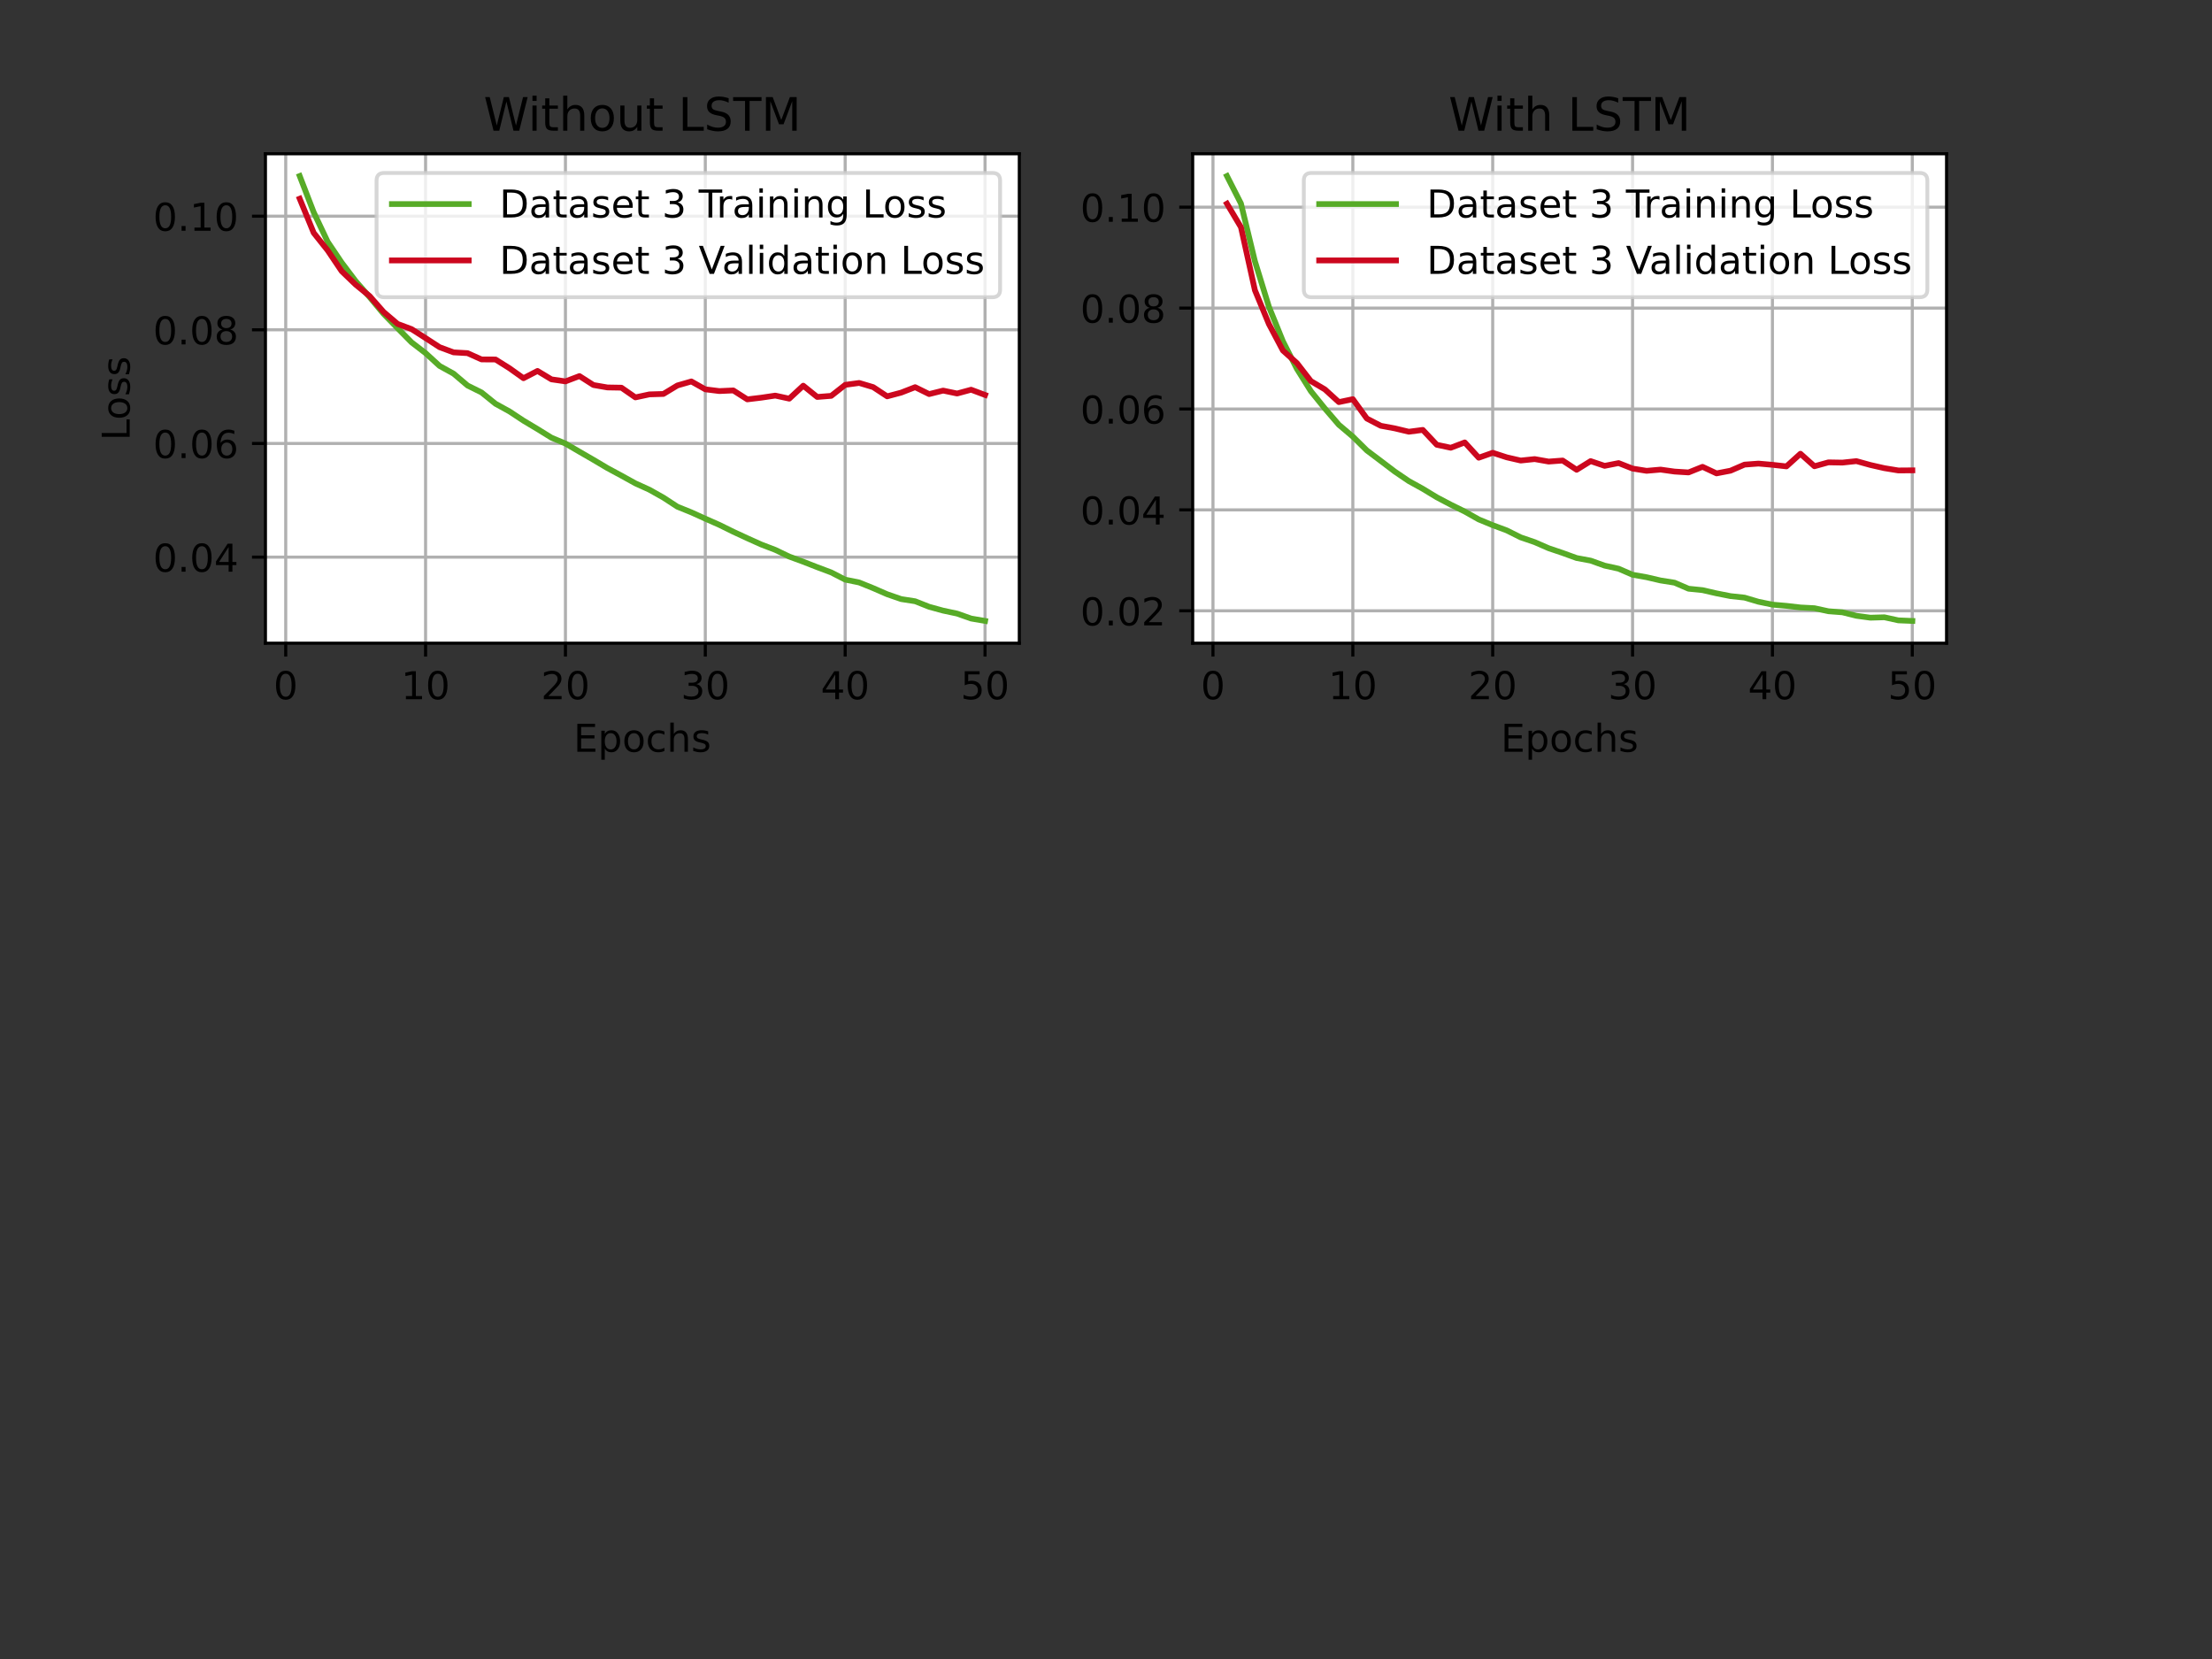 <?xml version="1.0" encoding="UTF-8" standalone="no"?>
<svg
   xmlns:dc="http://purl.org/dc/elements/1.1/"
   xmlns:cc="http://creativecommons.org/ns#"
   xmlns:rdf="http://www.w3.org/1999/02/22-rdf-syntax-ns#"
   xmlns:svg="http://www.w3.org/2000/svg"
   xmlns="http://www.w3.org/2000/svg"
   xmlns:xlink="http://www.w3.org/1999/xlink"
   xmlns:sodipodi="http://sodipodi.sourceforge.net/DTD/sodipodi-0.dtd"
   xmlns:inkscape="http://www.inkscape.org/namespaces/inkscape"
   inkscape:version="1.0 (1.0+r73+1)"
   sodipodi:docname="lstmvsnolstm1.svg"
   id="svg818"
   width="576pt"
   viewBox="0 0 576 432"
   version="1.1"
   height="432pt">
  <rect x="0" y="0" width="576" height="432" fill="#333333" stroke="none"/>
  <sodipodi:namedview
     inkscape:current-layer="svg818"
     inkscape:window-maximized="1"
     inkscape:window-y="0"
     inkscape:window-x="0"
     inkscape:cy="224.17763"
     inkscape:cx="266.28426"
     inkscape:zoom="0.72797625"
     showgrid="false"
     id="namedview820"
     inkscape:window-height="850"
     inkscape:window-width="1600"
     inkscape:pageshadow="2"
     inkscape:pageopacity="0"
     guidetolerance="10"
     gridtolerance="10"
     objecttolerance="10"
     borderopacity="1"
     bordercolor="#666666"
     pagecolor="#ffffff" />
  <defs
     id="defs4">
    <style
       id="style2"
       type="text/css">
*{stroke-linecap:butt;stroke-linejoin:round;}
  </style>
  </defs>
  <g
     transform="translate(0,-217.002)"
     id="axes_1">
    <g
       id="patch_2">
      <path
         d="M 69.12,384.48 H 265.425 V 257.04 H 69.12 Z"
         style="fill:#ffffff"
         id="path9" />
    </g>
    <g
       id="matplotlib.axis_1">
      <g
         id="xtick_1">
        <g
           id="line2d_1">
          <path
             clip-path="url(#p480b4133ce)"
             d="M 74.401,384.48 V 257.04"
             style="fill:none;stroke:#b0b0b0;stroke-width:0.8;stroke-linecap:square"
             id="path12" />
        </g>
        <g
           id="line2d_2">
          <defs
             id="defs16">
            <path
               d="M 0,0 V 3.5"
               id="mbb7ef48e59"
               style="stroke:#000000;stroke-width:0.8" />
          </defs>
          <g
             id="g20">
            <use
               style="stroke:#000000;stroke-width:0.8"
               x="74.401"
               xlink:href="#mbb7ef48e59"
               y="384.48"
               id="use18"
               width="100%"
               height="100%" />
          </g>
        </g>
        <g
           id="text_1">
          <!-- 0 -->
          <defs
             id="defs24">
            <path
               d="m 31.781,66.406 q -7.609,0 -11.453,-7.5 Q 16.5,51.422 16.5,36.375 q 0,-14.984 3.828,-22.484 3.844,-7.5 11.453,-7.5 7.672,0 11.5,7.5 3.844,7.5 3.844,22.484 0,15.047 -3.844,22.531 -3.828,7.5 -11.5,7.5 z m 0,7.812 q 12.266,0 18.734,-9.703 6.469,-9.688 6.469,-28.141 0,-18.406 -6.469,-28.109 -6.469,-9.688 -18.734,-9.688 -12.25,0 -18.719,9.688 Q 6.594,17.969 6.594,36.375 q 0,18.453 6.469,28.141 6.469,9.703 18.719,9.703 z"
               id="DejaVuSans-48" />
          </defs>
          <g
             transform="matrix(0.1,0,0,-0.1,71.22,399.078)"
             id="g28">
            <use
               xlink:href="#DejaVuSans-48"
               id="use26"
               x="0"
               y="0"
               width="100%"
               height="100%" />
          </g>
        </g>
      </g>
      <g
         id="xtick_2">
        <g
           id="line2d_3">
          <path
             clip-path="url(#p480b4133ce)"
             d="M 110.821,384.48 V 257.04"
             style="fill:none;stroke:#b0b0b0;stroke-width:0.8;stroke-linecap:square"
             id="path32" />
        </g>
        <g
           id="line2d_4">
          <g
             id="g37">
            <use
               style="stroke:#000000;stroke-width:0.8"
               x="110.821"
               xlink:href="#mbb7ef48e59"
               y="384.48"
               id="use35"
               width="100%"
               height="100%" />
          </g>
        </g>
        <g
           id="text_2">
          <!-- 10 -->
          <defs
             id="defs41">
            <path
               d="m 12.406,8.297 h 16.109 v 55.625 L 10.984,60.406 v 8.984 l 17.438,3.516 H 38.281 V 8.297 H 54.391 V 0 H 12.406 Z"
               id="DejaVuSans-49" />
          </defs>
          <g
             transform="matrix(0.1,0,0,-0.1,104.459,399.078)"
             id="g47">
            <use
               xlink:href="#DejaVuSans-49"
               id="use43"
               x="0"
               y="0"
               width="100%"
               height="100%" />
            <use
               x="63.623"
               xlink:href="#DejaVuSans-48"
               id="use45"
               y="0"
               width="100%"
               height="100%" />
          </g>
        </g>
      </g>
      <g
         id="xtick_3">
        <g
           id="line2d_5">
          <path
             clip-path="url(#p480b4133ce)"
             d="M 147.241,384.48 V 257.04"
             style="fill:none;stroke:#b0b0b0;stroke-width:0.8;stroke-linecap:square"
             id="path51" />
        </g>
        <g
           id="line2d_6">
          <g
             id="g56">
            <use
               style="stroke:#000000;stroke-width:0.8"
               x="147.241"
               xlink:href="#mbb7ef48e59"
               y="384.48"
               id="use54"
               width="100%"
               height="100%" />
          </g>
        </g>
        <g
           id="text_3">
          <!-- 20 -->
          <defs
             id="defs60">
            <path
               d="M 19.188,8.297 H 53.609 V 0 H 7.328 v 8.297 q 5.609,5.812 15.297,15.594 9.703,9.797 12.188,12.641 4.734,5.312 6.609,9 1.891,3.688 1.891,7.25 0,5.812 -4.078,9.469 -4.078,3.672 -10.625,3.672 -4.641,0 -9.797,-1.609 -5.141,-1.609 -11,-4.891 v 9.969 Q 13.766,71.781 18.938,73 q 5.188,1.219 9.484,1.219 11.328,0 18.062,-5.672 6.734,-5.656 6.734,-15.125 0,-4.5 -1.688,-8.531 Q 49.859,40.875 45.406,35.406 44.188,33.984 37.641,27.219 31.109,20.453 19.188,8.297 Z"
               id="DejaVuSans-50" />
          </defs>
          <g
             transform="matrix(0.1,0,0,-0.1,140.879,399.078)"
             id="g66">
            <use
               xlink:href="#DejaVuSans-50"
               id="use62"
               x="0"
               y="0"
               width="100%"
               height="100%" />
            <use
               x="63.623"
               xlink:href="#DejaVuSans-48"
               id="use64"
               y="0"
               width="100%"
               height="100%" />
          </g>
        </g>
      </g>
      <g
         id="xtick_4">
        <g
           id="line2d_7">
          <path
             clip-path="url(#p480b4133ce)"
             d="M 183.662,384.48 V 257.04"
             style="fill:none;stroke:#b0b0b0;stroke-width:0.8;stroke-linecap:square"
             id="path70" />
        </g>
        <g
           id="line2d_8">
          <g
             id="g75">
            <use
               style="stroke:#000000;stroke-width:0.8"
               x="183.662"
               xlink:href="#mbb7ef48e59"
               y="384.48"
               id="use73"
               width="100%"
               height="100%" />
          </g>
        </g>
        <g
           id="text_4">
          <!-- 30 -->
          <defs
             id="defs79">
            <path
               d="M 40.578,39.312 Q 47.656,37.797 51.625,33 q 3.984,-4.781 3.984,-11.812 0,-10.781 -7.422,-16.703 -7.422,-5.906 -21.094,-5.906 -4.578,0 -9.438,0.906 -4.859,0.906 -10.031,2.719 v 9.516 q 4.094,-2.391 8.969,-3.609 4.891,-1.219 10.219,-1.219 9.266,0 14.125,3.656 4.859,3.656 4.859,10.641 0,6.453 -4.516,10.078 -4.516,3.641 -12.562,3.641 h -8.5 v 8.109 h 8.891 q 7.266,0 11.125,2.906 3.859,2.906 3.859,8.375 0,5.609 -3.984,8.609 -3.969,3.016 -11.391,3.016 -4.062,0 -8.703,-0.891 Q 15.375,64.156 9.812,62.312 v 8.781 q 5.625,1.562 10.531,2.344 4.906,0.781 9.25,0.781 11.234,0 17.766,-5.109 6.547,-5.094 6.547,-13.781 0,-6.062 -3.469,-10.234 -3.469,-4.172 -9.859,-5.781 z"
               id="DejaVuSans-51" />
          </defs>
          <g
             transform="matrix(0.1,0,0,-0.1,177.299,399.078)"
             id="g85">
            <use
               xlink:href="#DejaVuSans-51"
               id="use81"
               x="0"
               y="0"
               width="100%"
               height="100%" />
            <use
               x="63.623"
               xlink:href="#DejaVuSans-48"
               id="use83"
               y="0"
               width="100%"
               height="100%" />
          </g>
        </g>
      </g>
      <g
         id="xtick_5">
        <g
           id="line2d_9">
          <path
             clip-path="url(#p480b4133ce)"
             d="M 220.082,384.48 V 257.04"
             style="fill:none;stroke:#b0b0b0;stroke-width:0.8;stroke-linecap:square"
             id="path89" />
        </g>
        <g
           id="line2d_10">
          <g
             id="g94">
            <use
               style="stroke:#000000;stroke-width:0.8"
               x="220.082"
               xlink:href="#mbb7ef48e59"
               y="384.48"
               id="use92"
               width="100%"
               height="100%" />
          </g>
        </g>
        <g
           id="text_5">
          <!-- 40 -->
          <defs
             id="defs98">
            <path
               d="M 37.797,64.312 12.891,25.391 h 24.906 z m -2.594,8.594 h 12.406 V 25.391 h 10.406 V 17.188 H 47.609 V 0 h -9.812 V 17.188 H 4.891 v 9.516 z"
               id="DejaVuSans-52" />
          </defs>
          <g
             transform="matrix(0.1,0,0,-0.1,213.719,399.078)"
             id="g104">
            <use
               xlink:href="#DejaVuSans-52"
               id="use100"
               x="0"
               y="0"
               width="100%"
               height="100%" />
            <use
               x="63.623"
               xlink:href="#DejaVuSans-48"
               id="use102"
               y="0"
               width="100%"
               height="100%" />
          </g>
        </g>
      </g>
      <g
         id="xtick_6">
        <g
           id="line2d_11">
          <path
             clip-path="url(#p480b4133ce)"
             d="M 256.502,384.48 V 257.04"
             style="fill:none;stroke:#b0b0b0;stroke-width:0.8;stroke-linecap:square"
             id="path108" />
        </g>
        <g
           id="line2d_12">
          <g
             id="g113">
            <use
               style="stroke:#000000;stroke-width:0.8"
               x="256.502"
               xlink:href="#mbb7ef48e59"
               y="384.48"
               id="use111"
               width="100%"
               height="100%" />
          </g>
        </g>
        <g
           id="text_6">
          <!-- 50 -->
          <defs
             id="defs117">
            <path
               d="m 10.797,72.906 h 38.719 v -8.312 h -29.688 V 46.734 q 2.141,0.734 4.281,1.094 2.156,0.359 4.312,0.359 Q 40.625,48.188 47.75,41.5 54.891,34.812 54.891,23.391 54.891,11.625 47.562,5.094 40.234,-1.422 26.906,-1.422 q -4.594,0 -9.359,0.781 -4.75,0.781 -9.828,2.344 V 11.625 q 4.391,-2.391 9.078,-3.562 4.688,-1.172 9.906,-1.172 8.453,0 13.375,4.438 4.938,4.438 4.938,12.062 0,7.609 -4.938,12.047 -4.922,4.453 -13.375,4.453 -3.953,0 -7.891,-0.875 -3.922,-0.875 -8.016,-2.734 z"
               id="DejaVuSans-53" />
          </defs>
          <g
             transform="matrix(0.1,0,0,-0.1,250.139,399.078)"
             id="g123">
            <use
               xlink:href="#DejaVuSans-53"
               id="use119"
               x="0"
               y="0"
               width="100%"
               height="100%" />
            <use
               x="63.623"
               xlink:href="#DejaVuSans-48"
               id="use121"
               y="0"
               width="100%"
               height="100%" />
          </g>
        </g>
      </g>
      <g
         id="text_7">
        <!-- Epochs -->
        <defs
           id="defs133">
          <path
             d="m 9.812,72.906 h 46.094 v -8.312 H 19.672 V 43.016 h 34.719 V 34.719 H 19.672 V 8.297 H 56.781 V 0 H 9.812 Z"
             id="DejaVuSans-69" />
          <path
             d="m 18.109,8.203 v -29 H 9.078 V 54.688 h 9.031 v -8.297 q 2.844,4.875 7.156,7.234 Q 29.594,56 35.594,56 q 9.969,0 16.188,-7.906 6.234,-7.906 6.234,-20.797 0,-12.891 -6.234,-20.812 -6.219,-7.906 -16.188,-7.906 -6,0 -10.328,2.375 -4.312,2.375 -7.156,7.25 z M 48.688,27.297 q 0,9.906 -4.078,15.547 -4.078,5.641 -11.203,5.641 -7.141,0 -11.219,-5.641 -4.078,-5.641 -4.078,-15.547 0,-9.906 4.078,-15.547 4.078,-5.641 11.219,-5.641 7.125,0 11.203,5.641 4.078,5.641 4.078,15.547 z"
             id="DejaVuSans-112" />
          <path
             d="m 30.609,48.391 q -7.219,0 -11.422,-5.641 -4.203,-5.641 -4.203,-15.453 0,-9.812 4.172,-15.453 4.188,-5.641 11.453,-5.641 7.188,0 11.375,5.656 4.203,5.672 4.203,15.438 0,9.719 -4.203,15.406 -4.188,5.688 -11.375,5.688 z m 0,7.609 q 11.719,0 18.406,-7.625 6.703,-7.609 6.703,-21.078 0,-13.422 -6.703,-21.078 -6.688,-7.641 -18.406,-7.641 -11.766,0 -18.438,7.641 -6.656,7.656 -6.656,21.078 0,13.469 6.656,21.078 Q 18.844,56 30.609,56 Z"
             id="DejaVuSans-111" />
          <path
             d="M 48.781,52.594 V 44.188 q -3.812,2.109 -7.641,3.156 -3.828,1.047 -7.734,1.047 -8.75,0 -13.594,-5.547 -4.828,-5.531 -4.828,-15.547 0,-10.016 4.828,-15.562 4.844,-5.531 13.594,-5.531 3.906,0 7.734,1.047 3.828,1.047 7.641,3.156 v -8.312 q -3.766,-1.75 -7.797,-2.625 -4.016,-0.891 -8.562,-0.891 -12.359,0 -19.641,7.766 -7.266,7.766 -7.266,20.953 0,13.375 7.344,21.031 Q 20.219,56 33.016,56 q 4.141,0 8.094,-0.859 3.953,-0.844 7.672,-2.547 z"
             id="DejaVuSans-99" />
          <path
             d="M 54.891,33.016 V 0 H 45.906 v 32.719 q 0,7.766 -3.031,11.609 -3.031,3.859 -9.078,3.859 -7.281,0 -11.484,-4.641 -4.203,-4.625 -4.203,-12.641 V 0 h -9.031 v 75.984 h 9.031 V 46.188 q 3.234,4.938 7.594,7.375 4.375,2.438 10.094,2.438 9.422,0 14.25,-5.828 4.844,-5.828 4.844,-17.156 z"
             id="DejaVuSans-104" />
          <path
             d="m 44.281,53.078 v -8.5 Q 40.484,46.531 36.375,47.5 q -4.094,0.984 -8.5,0.984 -6.688,0 -10.031,-2.047 Q 14.5,44.391 14.5,40.281 q 0,-3.125 2.391,-4.906 2.391,-1.781 9.625,-3.391 l 3.078,-0.688 Q 39.156,29.25 43.188,25.516 47.219,21.781 47.219,15.094 q 0,-7.625 -6.031,-12.078 -6.031,-4.438 -16.578,-4.438 -4.391,0 -9.156,0.859 Q 10.688,0.297 5.422,2 v 9.281 q 4.984,-2.594 9.812,-3.891 4.828,-1.281 9.578,-1.281 6.344,0 9.75,2.172 3.422,2.172 3.422,6.125 0,3.656 -2.469,5.609 -2.453,1.953 -10.812,3.766 l -3.125,0.734 q -8.344,1.75 -12.062,5.391 -3.703,3.641 -3.703,9.984 0,7.719 5.469,11.906 Q 16.75,56 26.812,56 q 4.969,0 9.359,-0.734 4.406,-0.719 8.109,-2.188 z"
             id="DejaVuSans-115" />
        </defs>
        <g
           transform="matrix(0.1,0,0,-0.1,149.357,412.757)"
           id="g147">
          <use
             xlink:href="#DejaVuSans-69"
             id="use135"
             x="0"
             y="0"
             width="100%"
             height="100%" />
          <use
             x="63.184"
             xlink:href="#DejaVuSans-112"
             id="use137"
             y="0"
             width="100%"
             height="100%" />
          <use
             x="126.66"
             xlink:href="#DejaVuSans-111"
             id="use139"
             y="0"
             width="100%"
             height="100%" />
          <use
             x="187.842"
             xlink:href="#DejaVuSans-99"
             id="use141"
             y="0"
             width="100%"
             height="100%" />
          <use
             x="242.822"
             xlink:href="#DejaVuSans-104"
             id="use143"
             y="0"
             width="100%"
             height="100%" />
          <use
             x="306.201"
             xlink:href="#DejaVuSans-115"
             id="use145"
             y="0"
             width="100%"
             height="100%" />
        </g>
      </g>
    </g>
    <g
       id="matplotlib.axis_2">
      <g
         id="ytick_1">
        <g
           id="line2d_13">
          <path
             clip-path="url(#p480b4133ce)"
             d="M 69.12,362.074 H 265.425"
             style="fill:none;stroke:#b0b0b0;stroke-width:0.8;stroke-linecap:square"
             id="path151" />
        </g>
        <g
           id="line2d_14">
          <defs
             id="defs155">
            <path
               d="M 0,0 H -3.5"
               id="mf1ba98cb30"
               style="stroke:#000000;stroke-width:0.8" />
          </defs>
          <g
             id="g159">
            <use
               style="stroke:#000000;stroke-width:0.8"
               x="69.12"
               xlink:href="#mf1ba98cb30"
               y="362.074"
               id="use157"
               width="100%"
               height="100%" />
          </g>
        </g>
        <g
           id="text_8">
          <!-- 0.04 -->
          <defs
             id="defs163">
            <path
               d="M 10.688,12.406 H 21 V 0 H 10.688 Z"
               id="DejaVuSans-46" />
          </defs>
          <g
             transform="matrix(0.1,0,0,-0.1,39.854,365.873)"
             id="g173">
            <use
               xlink:href="#DejaVuSans-48"
               id="use165"
               x="0"
               y="0"
               width="100%"
               height="100%" />
            <use
               x="63.623"
               xlink:href="#DejaVuSans-46"
               id="use167"
               y="0"
               width="100%"
               height="100%" />
            <use
               x="95.41"
               xlink:href="#DejaVuSans-48"
               id="use169"
               y="0"
               width="100%"
               height="100%" />
            <use
               x="159.033"
               xlink:href="#DejaVuSans-52"
               id="use171"
               y="0"
               width="100%"
               height="100%" />
          </g>
        </g>
      </g>
      <g
         id="ytick_2">
        <g
           id="line2d_15">
          <path
             clip-path="url(#p480b4133ce)"
             d="M 69.12,332.48 H 265.425"
             style="fill:none;stroke:#b0b0b0;stroke-width:0.8;stroke-linecap:square"
             id="path177" />
        </g>
        <g
           id="line2d_16">
          <g
             id="g182">
            <use
               style="stroke:#000000;stroke-width:0.8"
               x="69.12"
               xlink:href="#mf1ba98cb30"
               y="332.48"
               id="use180"
               width="100%"
               height="100%" />
          </g>
        </g>
        <g
           id="text_9">
          <!-- 0.06 -->
          <defs
             id="defs186">
            <path
               d="m 33.016,40.375 q -6.641,0 -10.531,-4.547 -3.875,-4.531 -3.875,-12.438 0,-7.859 3.875,-12.438 3.891,-4.562 10.531,-4.562 6.641,0 10.516,4.562 3.875,4.578 3.875,12.438 0,7.906 -3.875,12.438 Q 39.656,40.375 33.016,40.375 Z M 52.594,71.297 V 62.312 q -3.719,1.75 -7.5,2.672 -3.781,0.938 -7.5,0.938 -9.766,0 -14.922,-6.594 -5.141,-6.594 -5.875,-19.922 2.875,4.25 7.219,6.516 4.359,2.266 9.578,2.266 10.984,0 17.359,-6.672 6.375,-6.656 6.375,-18.125 0,-11.234 -6.641,-18.031 -6.641,-6.781 -17.672,-6.781 -12.656,0 -19.344,9.688 -6.688,9.703 -6.688,28.109 0,17.281 8.203,27.562 8.203,10.281 22.016,10.281 3.719,0 7.5,-0.734 3.781,-0.734 7.891,-2.188 z"
               id="DejaVuSans-54" />
          </defs>
          <g
             transform="matrix(0.1,0,0,-0.1,39.854,336.279)"
             id="g196">
            <use
               xlink:href="#DejaVuSans-48"
               id="use188"
               x="0"
               y="0"
               width="100%"
               height="100%" />
            <use
               x="63.623"
               xlink:href="#DejaVuSans-46"
               id="use190"
               y="0"
               width="100%"
               height="100%" />
            <use
               x="95.41"
               xlink:href="#DejaVuSans-48"
               id="use192"
               y="0"
               width="100%"
               height="100%" />
            <use
               x="159.033"
               xlink:href="#DejaVuSans-54"
               id="use194"
               y="0"
               width="100%"
               height="100%" />
          </g>
        </g>
      </g>
      <g
         id="ytick_3">
        <g
           id="line2d_17">
          <path
             clip-path="url(#p480b4133ce)"
             d="M 69.12,302.886 H 265.425"
             style="fill:none;stroke:#b0b0b0;stroke-width:0.8;stroke-linecap:square"
             id="path200" />
        </g>
        <g
           id="line2d_18">
          <g
             id="g205">
            <use
               style="stroke:#000000;stroke-width:0.8"
               x="69.12"
               xlink:href="#mf1ba98cb30"
               y="302.886"
               id="use203"
               width="100%"
               height="100%" />
          </g>
        </g>
        <g
           id="text_10">
          <!-- 0.08 -->
          <defs
             id="defs209">
            <path
               d="m 31.781,34.625 q -7.031,0 -11.062,-3.766 -4.016,-3.766 -4.016,-10.344 0,-6.594 4.016,-10.359 4.031,-3.766 11.062,-3.766 7.031,0 11.078,3.781 4.062,3.797 4.062,10.344 0,6.578 -4.031,10.344 Q 38.875,34.625 31.781,34.625 Z m -9.859,4.188 Q 15.578,40.375 12.031,44.719 8.5,49.078 8.5,55.328 q 0,8.734 6.219,13.812 6.234,5.078 17.062,5.078 10.891,0 17.094,-5.078 6.203,-5.078 6.203,-13.812 0,-6.25 -3.547,-10.609 Q 48,40.375 41.703,38.812 q 7.125,-1.656 11.094,-6.5 3.984,-4.828 3.984,-11.797 0,-10.609 -6.469,-16.281 -6.469,-5.656 -18.531,-5.656 -12.047,0 -18.531,5.656 -6.469,5.672 -6.469,16.281 0,6.969 4,11.797 4.016,4.844 11.141,6.5 z M 18.312,54.391 q 0,-5.656 3.531,-8.828 3.547,-3.172 9.938,-3.172 6.359,0 9.938,3.172 3.594,3.172 3.594,8.828 0,5.672 -3.594,8.844 -3.578,3.172 -9.938,3.172 -6.391,0 -9.938,-3.172 Q 18.312,60.062 18.312,54.391 Z"
               id="DejaVuSans-56" />
          </defs>
          <g
             transform="matrix(0.1,0,0,-0.1,39.854,306.685)"
             id="g219">
            <use
               xlink:href="#DejaVuSans-48"
               id="use211"
               x="0"
               y="0"
               width="100%"
               height="100%" />
            <use
               x="63.623"
               xlink:href="#DejaVuSans-46"
               id="use213"
               y="0"
               width="100%"
               height="100%" />
            <use
               x="95.41"
               xlink:href="#DejaVuSans-48"
               id="use215"
               y="0"
               width="100%"
               height="100%" />
            <use
               x="159.033"
               xlink:href="#DejaVuSans-56"
               id="use217"
               y="0"
               width="100%"
               height="100%" />
          </g>
        </g>
      </g>
      <g
         id="ytick_4">
        <g
           id="line2d_19">
          <path
             clip-path="url(#p480b4133ce)"
             d="M 69.12,273.292 H 265.425"
             style="fill:none;stroke:#b0b0b0;stroke-width:0.8;stroke-linecap:square"
             id="path223" />
        </g>
        <g
           id="line2d_20">
          <g
             id="g228">
            <use
               style="stroke:#000000;stroke-width:0.8"
               x="69.12"
               xlink:href="#mf1ba98cb30"
               y="273.292"
               id="use226"
               width="100%"
               height="100%" />
          </g>
        </g>
        <g
           id="text_11">
          <!-- 0.10 -->
          <g
             transform="matrix(0.1,0,0,-0.1,39.854,277.091)"
             id="g239">
            <use
               xlink:href="#DejaVuSans-48"
               id="use231"
               x="0"
               y="0"
               width="100%"
               height="100%" />
            <use
               x="63.623"
               xlink:href="#DejaVuSans-46"
               id="use233"
               y="0"
               width="100%"
               height="100%" />
            <use
               x="95.41"
               xlink:href="#DejaVuSans-49"
               id="use235"
               y="0"
               width="100%"
               height="100%" />
            <use
               x="159.033"
               xlink:href="#DejaVuSans-48"
               id="use237"
               y="0"
               width="100%"
               height="100%" />
          </g>
        </g>
      </g>
      <g
         id="text_12">
        <!-- Loss -->
        <defs
           id="defs244">
          <path
             d="m 9.812,72.906 h 9.859 V 8.297 h 35.5 V 0 H 9.812 Z"
             id="DejaVuSans-76" />
        </defs>
        <g
           transform="matrix(0,-0.1,-0.1,0,33.775,331.727)"
           id="g254">
          <use
             xlink:href="#DejaVuSans-76"
             id="use246"
             x="0"
             y="0"
             width="100%"
             height="100%" />
          <use
             x="53.963"
             xlink:href="#DejaVuSans-111"
             id="use248"
             y="0"
             width="100%"
             height="100%" />
          <use
             x="115.145"
             xlink:href="#DejaVuSans-115"
             id="use250"
             y="0"
             width="100%"
             height="100%" />
          <use
             x="167.244"
             xlink:href="#DejaVuSans-115"
             id="use252"
             y="0"
             width="100%"
             height="100%" />
        </g>
      </g>
    </g>
    <g
       id="line2d_21">
      <path
         clip-path="url(#p480b4133ce)"
         d="m 78.043,262.833 3.642,9.441 3.642,7.696 3.642,5.412 3.642,4.821 3.642,4.17 3.642,4.363 3.642,3.731 3.642,3.69 3.642,2.799 3.642,3.334 3.642,2.008 3.642,3.093 3.642,1.806 3.642,2.94 3.642,2.004 3.642,2.406 3.642,2.174 3.642,2.256 3.642,1.524 3.642,2.126 3.642,2.104 3.642,2.159 3.642,1.963 3.642,2.012 3.642,1.657 3.642,2.046 3.642,2.375 3.642,1.472 3.642,1.649 3.642,1.609 3.642,1.794 3.642,1.686 3.642,1.638 3.642,1.394 3.642,1.748 3.642,1.341 3.642,1.423 3.642,1.366 3.642,1.872 3.642,0.744 3.642,1.473 3.642,1.587 3.642,1.26 3.642,0.566 3.642,1.443 3.642,0.997 3.642,0.773 3.642,1.286 3.642,0.628"
         style="fill:none;stroke:#57ab27;stroke-width:1.5;stroke-linecap:square"
         id="path258" />
    </g>
    <g
       id="line2d_22">
      <path
         clip-path="url(#p480b4133ce)"
         d="m 78.043,268.749 3.642,8.882 3.642,4.574 3.642,5.41 3.642,3.503 3.642,2.977 3.642,4.149 3.642,3.109 3.642,1.355 3.642,2.332 3.642,2.366 3.642,1.352 3.642,0.203 3.642,1.635 3.642,0.016 3.642,2.282 3.642,2.592 3.642,-1.894 3.642,2.193 3.642,0.523 3.642,-1.379 3.642,2.328 3.642,0.634 3.642,0.063 3.642,2.525 3.642,-0.784 3.642,-0.111 3.642,-2.207 3.642,-1.05 3.642,2.053 3.642,0.452 3.642,-0.162 3.642,2.323 3.642,-0.438 3.642,-0.541 3.642,0.795 3.642,-3.376 3.642,2.936 3.642,-0.289 3.642,-2.865 3.642,-0.494 3.642,1.085 3.642,2.4 3.642,-0.97 3.642,-1.417 3.642,1.799 3.642,-0.908 3.642,0.758 3.642,-0.988 3.642,1.364"
         style="fill:none;stroke:#cc071e;stroke-width:1.5;stroke-linecap:square"
         id="path261" />
    </g>
    <g
       id="patch_3">
      <path
         d="M 69.12,384.48 V 257.04"
         style="fill:none;stroke:#000000;stroke-width:0.8;stroke-linecap:square;stroke-linejoin:miter"
         id="path264" />
    </g>
    <g
       id="patch_4">
      <path
         d="M 265.425,384.48 V 257.04"
         style="fill:none;stroke:#000000;stroke-width:0.8;stroke-linecap:square;stroke-linejoin:miter"
         id="path267" />
    </g>
    <g
       id="patch_5">
      <path
         d="M 69.12,384.48 H 265.425"
         style="fill:none;stroke:#000000;stroke-width:0.8;stroke-linecap:square;stroke-linejoin:miter"
         id="path270" />
    </g>
    <g
       id="patch_6">
      <path
         d="M 69.12,257.04 H 265.425"
         style="fill:none;stroke:#000000;stroke-width:0.8;stroke-linecap:square;stroke-linejoin:miter"
         id="path273" />
    </g>
    <g
       id="text_13">
      <!-- Without LSTM -->
      <defs
         id="defs284">
        <path
           d="m 3.328,72.906 h 9.953 l 15.328,-61.625 15.281,61.625 h 11.094 l 15.328,-61.625 15.281,61.625 H 95.609 L 77.297,0 H 64.891 L 49.516,63.281 33.984,0 h -12.406 z"
           id="DejaVuSans-87" />
        <path
           d="M 9.422,54.688 H 18.406 V 0 H 9.422 Z m 0,21.297 H 18.406 V 64.594 H 9.422 Z"
           id="DejaVuSans-105" />
        <path
           d="M 18.312,70.219 V 54.688 h 18.5 v -6.984 h -18.5 v -29.688 q 0,-6.688 1.828,-8.594 1.828,-1.906 7.453,-1.906 H 36.812 V 0 H 27.594 Q 17.188,0 13.234,3.875 9.281,7.766 9.281,18.016 v 29.688 H 2.688 V 54.688 h 6.594 v 15.531 z"
           id="DejaVuSans-116" />
        <path
           d="M 8.5,21.578 V 54.688 h 8.984 V 21.922 q 0,-7.766 3.016,-11.656 3.031,-3.875 9.094,-3.875 7.266,0 11.484,4.641 4.234,4.641 4.234,12.656 v 31 h 8.984 V 0 H 45.312 V 8.406 Q 42.047,3.422 37.719,1 33.406,-1.422 27.688,-1.422 18.266,-1.422 13.375,4.438 8.5,10.297 8.5,21.578 Z M 31.109,56 Z"
           id="DejaVuSans-117" />
        <path
           id="DejaVuSans-32"
           d="" />
        <path
           d="m 53.516,70.516 v -9.625 q -5.609,2.688 -10.594,4 -4.984,1.328 -9.625,1.328 -8.047,0 -12.422,-3.125 -4.375,-3.125 -4.375,-8.891 0,-4.844 2.906,-7.312 2.906,-2.453 11.016,-3.969 L 36.375,41.703 Q 47.406,39.594 52.656,34.297 57.906,29 57.906,20.125 q 0,-10.609 -7.109,-16.078 -7.094,-5.469 -20.812,-5.469 -5.172,0 -11.016,1.172 Q 13.141,0.922 6.891,3.219 V 13.375 q 6,-3.359 11.766,-5.078 5.766,-1.703 11.328,-1.703 8.438,0 13.031,3.312 4.594,3.328 4.594,9.484 0,5.359 -3.297,8.391 Q 41.016,30.812 33.5,32.328 L 27.484,33.5 q -11.031,2.188 -15.969,6.875 -4.922,4.688 -4.922,13.047 0,9.672 6.812,15.234 6.812,5.562 18.766,5.562 5.141,0 10.453,-0.938 5.328,-0.922 10.891,-2.766 z"
           id="DejaVuSans-83" />
        <path
           d="M -0.297,72.906 H 61.375 v -8.312 H 35.5 V 0 H 25.594 V 64.594 H -0.297 Z"
           id="DejaVuSans-84" />
        <path
           d="M 9.812,72.906 H 24.516 L 43.109,23.297 61.812,72.906 H 76.516 V 0 h -9.625 v 64.016 l -18.797,-50 H 38.188 l -18.797,50 V 0 H 9.812 Z"
           id="DejaVuSans-77" />
      </defs>
      <g
         transform="matrix(0.12,0,0,-0.12,125.927,251.04)"
         id="g310">
        <use
           xlink:href="#DejaVuSans-87"
           id="use286"
           x="0"
           y="0"
           width="100%"
           height="100%" />
        <use
           x="96.627"
           xlink:href="#DejaVuSans-105"
           id="use288"
           y="0"
           width="100%"
           height="100%" />
        <use
           x="124.41"
           xlink:href="#DejaVuSans-116"
           id="use290"
           y="0"
           width="100%"
           height="100%" />
        <use
           x="163.619"
           xlink:href="#DejaVuSans-104"
           id="use292"
           y="0"
           width="100%"
           height="100%" />
        <use
           x="226.998"
           xlink:href="#DejaVuSans-111"
           id="use294"
           y="0"
           width="100%"
           height="100%" />
        <use
           x="288.18"
           xlink:href="#DejaVuSans-117"
           id="use296"
           y="0"
           width="100%"
           height="100%" />
        <use
           x="351.559"
           xlink:href="#DejaVuSans-116"
           id="use298"
           y="0"
           width="100%"
           height="100%" />
        <use
           x="390.768"
           xlink:href="#DejaVuSans-32"
           id="use300"
           y="0"
           width="100%"
           height="100%" />
        <use
           x="422.555"
           xlink:href="#DejaVuSans-76"
           id="use302"
           y="0"
           width="100%"
           height="100%" />
        <use
           x="478.268"
           xlink:href="#DejaVuSans-83"
           id="use304"
           y="0"
           width="100%"
           height="100%" />
        <use
           x="541.744"
           xlink:href="#DejaVuSans-84"
           id="use306"
           y="0"
           width="100%"
           height="100%" />
        <use
           x="602.828"
           xlink:href="#DejaVuSans-77"
           id="use308"
           y="0"
           width="100%"
           height="100%" />
      </g>
    </g>
    <g
       id="legend_1">
      <g
         id="patch_7">
        <path
           d="m 100.053,294.396 h 158.372 q 2,0 2,-2 V 264.04 q 0,-2 -2,-2 H 100.053 q -2,0 -2,2 v 28.356 q 0,2 2,2 z"
           style="opacity:0.8;fill:#ffffff;stroke:#cccccc;stroke-linejoin:miter"
           id="path313" />
      </g>
      <g
         id="line2d_23">
        <path
           d="m 102.053,270.138 h 20"
           style="fill:none;stroke:#57ab27;stroke-width:1.5;stroke-linecap:square"
           id="path316" />
      </g>
      <g
         id="line2d_24" />
      <g
         id="text_14">
        <!-- Dataset 3 Training Loss -->
        <defs
           id="defs326">
          <path
             d="M 19.672,64.797 V 8.109 H 31.594 q 15.094,0 22.094,6.828 7,6.844 7,21.594 0,14.641 -7,21.453 -7,6.812 -22.094,6.812 z M 9.812,72.906 h 20.266 q 21.188,0 31.094,-8.812 9.922,-8.812 9.922,-27.562 0,-18.859 -9.969,-27.703 Q 51.172,0 30.078,0 H 9.812 Z"
             id="DejaVuSans-68" />
          <path
             d="m 34.281,27.484 q -10.891,0 -15.094,-2.484 -4.203,-2.484 -4.203,-8.5 0,-4.781 3.156,-7.594 3.156,-2.797 8.562,-2.797 7.484,0 12,5.297 4.516,5.297 4.516,14.078 v 2 z m 17.922,3.719 V 0 H 43.219 v 8.297 q -3.078,-4.969 -7.672,-7.344 -4.594,-2.375 -11.234,-2.375 -8.391,0 -13.359,4.719 Q 6,8.016 6,15.922 q 0,9.219 6.172,13.906 6.188,4.688 18.438,4.688 H 43.219 v 0.891 q 0,6.203 -4.078,9.594 -4.078,3.391 -11.453,3.391 -4.688,0 -9.141,-1.125 -4.438,-1.125 -8.531,-3.375 v 8.312 q 4.922,1.906 9.562,2.844 Q 24.219,56 28.609,56 q 11.875,0 17.734,-6.156 5.859,-6.141 5.859,-18.641 z"
             id="DejaVuSans-97" />
          <path
             d="m 56.203,29.594 v -4.391 h -41.312 q 0.594,-9.281 5.594,-14.141 5,-4.859 13.938,-4.859 5.172,0 10.031,1.266 4.859,1.266 9.656,3.812 v -8.5 q -4.844,-2.047 -9.922,-3.125 -5.078,-1.078 -10.297,-1.078 -13.094,0 -20.734,7.609 -7.641,7.625 -7.641,20.625 0,13.422 7.25,21.297 Q 20.016,56 32.328,56 q 11.031,0 17.453,-7.109 6.422,-7.094 6.422,-19.297 z m -8.984,2.641 q -0.094,7.359 -4.125,11.75 -4.031,4.406 -10.672,4.406 -7.516,0 -12.031,-4.25 -4.516,-4.25 -5.203,-11.969 z"
             id="DejaVuSans-101" />
          <path
             d="m 41.109,46.297 q -1.516,0.875 -3.297,1.281 Q 36.031,48 33.891,48 26.266,48 22.188,43.047 18.109,38.094 18.109,28.812 V 0 h -9.031 v 54.688 h 9.031 v -8.5 q 2.844,4.984 7.375,7.391 Q 30.031,56 36.531,56 q 0.922,0 2.047,-0.125 1.125,-0.109 2.484,-0.359 z"
             id="DejaVuSans-114" />
          <path
             d="M 54.891,33.016 V 0 H 45.906 v 32.719 q 0,7.766 -3.031,11.609 -3.031,3.859 -9.078,3.859 -7.281,0 -11.484,-4.641 -4.203,-4.625 -4.203,-12.641 V 0 h -9.031 v 54.688 h 9.031 v -8.5 q 3.234,4.938 7.594,7.375 4.375,2.438 10.094,2.438 9.422,0 14.25,-5.828 4.844,-5.828 4.844,-17.156 z"
             id="DejaVuSans-110" />
          <path
             d="m 45.406,27.984 q 0,9.766 -4.031,15.125 -4.016,5.375 -11.297,5.375 -7.219,0 -11.25,-5.375 -4.031,-5.359 -4.031,-15.125 0,-9.719 4.031,-15.094 4.031,-5.375 11.25,-5.375 7.281,0 11.297,5.375 4.031,5.375 4.031,15.094 z M 54.391,6.781 q 0,-13.953 -6.203,-20.766 -6.188,-6.812 -18.984,-6.812 -4.734,0 -8.938,0.703 -4.203,0.703 -8.156,2.172 V -9.188 q 3.953,-2.141 7.812,-3.156 3.859,-1.031 7.859,-1.031 8.844,0 13.234,4.609 4.391,4.609 4.391,13.938 V 9.625 Q 42.625,4.781 38.281,2.391 33.938,0 27.875,0 17.828,0 11.672,7.656 q -6.156,7.672 -6.156,20.328 0,12.688 6.156,20.344 Q 17.828,56 27.875,56 q 6.062,0 10.406,-2.391 4.344,-2.391 7.125,-7.219 V 54.688 h 8.984 z"
             id="DejaVuSans-103" />
        </defs>
        <g
           transform="matrix(0.1,0,0,-0.1,130.053,273.638)"
           id="g374">
          <use
             xlink:href="#DejaVuSans-68"
             id="use328"
             x="0"
             y="0"
             width="100%"
             height="100%" />
          <use
             x="77.002"
             xlink:href="#DejaVuSans-97"
             id="use330"
             y="0"
             width="100%"
             height="100%" />
          <use
             x="138.281"
             xlink:href="#DejaVuSans-116"
             id="use332"
             y="0"
             width="100%"
             height="100%" />
          <use
             x="177.49"
             xlink:href="#DejaVuSans-97"
             id="use334"
             y="0"
             width="100%"
             height="100%" />
          <use
             x="238.77"
             xlink:href="#DejaVuSans-115"
             id="use336"
             y="0"
             width="100%"
             height="100%" />
          <use
             x="290.869"
             xlink:href="#DejaVuSans-101"
             id="use338"
             y="0"
             width="100%"
             height="100%" />
          <use
             x="352.393"
             xlink:href="#DejaVuSans-116"
             id="use340"
             y="0"
             width="100%"
             height="100%" />
          <use
             x="391.602"
             xlink:href="#DejaVuSans-32"
             id="use342"
             y="0"
             width="100%"
             height="100%" />
          <use
             x="423.389"
             xlink:href="#DejaVuSans-51"
             id="use344"
             y="0"
             width="100%"
             height="100%" />
          <use
             x="487.012"
             xlink:href="#DejaVuSans-32"
             id="use346"
             y="0"
             width="100%"
             height="100%" />
          <use
             x="518.799"
             xlink:href="#DejaVuSans-84"
             id="use348"
             y="0"
             width="100%"
             height="100%" />
          <use
             x="565.133"
             xlink:href="#DejaVuSans-114"
             id="use350"
             y="0"
             width="100%"
             height="100%" />
          <use
             x="606.246"
             xlink:href="#DejaVuSans-97"
             id="use352"
             y="0"
             width="100%"
             height="100%" />
          <use
             x="667.525"
             xlink:href="#DejaVuSans-105"
             id="use354"
             y="0"
             width="100%"
             height="100%" />
          <use
             x="695.309"
             xlink:href="#DejaVuSans-110"
             id="use356"
             y="0"
             width="100%"
             height="100%" />
          <use
             x="758.688"
             xlink:href="#DejaVuSans-105"
             id="use358"
             y="0"
             width="100%"
             height="100%" />
          <use
             x="786.471"
             xlink:href="#DejaVuSans-110"
             id="use360"
             y="0"
             width="100%"
             height="100%" />
          <use
             x="849.85"
             xlink:href="#DejaVuSans-103"
             id="use362"
             y="0"
             width="100%"
             height="100%" />
          <use
             x="913.326"
             xlink:href="#DejaVuSans-32"
             id="use364"
             y="0"
             width="100%"
             height="100%" />
          <use
             x="945.113"
             xlink:href="#DejaVuSans-76"
             id="use366"
             y="0"
             width="100%"
             height="100%" />
          <use
             x="999.076"
             xlink:href="#DejaVuSans-111"
             id="use368"
             y="0"
             width="100%"
             height="100%" />
          <use
             x="1060.258"
             xlink:href="#DejaVuSans-115"
             id="use370"
             y="0"
             width="100%"
             height="100%" />
          <use
             x="1112.357"
             xlink:href="#DejaVuSans-115"
             id="use372"
             y="0"
             width="100%"
             height="100%" />
        </g>
      </g>
      <g
         id="line2d_25">
        <path
           d="m 102.053,284.817 h 20"
           style="fill:none;stroke:#cc071e;stroke-width:1.5;stroke-linecap:square"
           id="path377" />
      </g>
      <g
         id="line2d_26" />
      <g
         id="text_15">
        <!-- Dataset 3 Validation Loss -->
        <defs
           id="defs384">
          <path
             d="M 28.609,0 0.781,72.906 h 10.297 l 23.109,-61.375 23.141,61.375 h 10.25 L 39.797,0 Z"
             id="DejaVuSans-86" />
          <path
             d="M 9.422,75.984 H 18.406 V 0 H 9.422 Z"
             id="DejaVuSans-108" />
          <path
             d="m 45.406,46.391 v 29.594 h 8.984 V 0 H 45.406 v 8.203 q -2.828,-4.875 -7.156,-7.25 -4.312,-2.375 -10.375,-2.375 -9.906,0 -16.141,7.906 -6.219,7.922 -6.219,20.812 0,12.891 6.219,20.797 Q 17.969,56 27.875,56 q 6.062,0 10.375,-2.375 4.328,-2.359 7.156,-7.234 z M 14.797,27.297 q 0,-9.906 4.078,-15.547 4.078,-5.641 11.203,-5.641 7.125,0 11.219,5.641 4.109,5.641 4.109,15.547 0,9.906 -4.109,15.547 -4.094,5.641 -11.219,5.641 -7.125,0 -11.203,-5.641 -4.078,-5.641 -4.078,-15.547 z"
             id="DejaVuSans-100" />
        </defs>
        <g
           transform="matrix(0.1,0,0,-0.1,130.053,288.317)"
           id="g436">
          <use
             xlink:href="#DejaVuSans-68"
             id="use386"
             x="0"
             y="0"
             width="100%"
             height="100%" />
          <use
             x="77.002"
             xlink:href="#DejaVuSans-97"
             id="use388"
             y="0"
             width="100%"
             height="100%" />
          <use
             x="138.281"
             xlink:href="#DejaVuSans-116"
             id="use390"
             y="0"
             width="100%"
             height="100%" />
          <use
             x="177.49"
             xlink:href="#DejaVuSans-97"
             id="use392"
             y="0"
             width="100%"
             height="100%" />
          <use
             x="238.77"
             xlink:href="#DejaVuSans-115"
             id="use394"
             y="0"
             width="100%"
             height="100%" />
          <use
             x="290.869"
             xlink:href="#DejaVuSans-101"
             id="use396"
             y="0"
             width="100%"
             height="100%" />
          <use
             x="352.393"
             xlink:href="#DejaVuSans-116"
             id="use398"
             y="0"
             width="100%"
             height="100%" />
          <use
             x="391.602"
             xlink:href="#DejaVuSans-32"
             id="use400"
             y="0"
             width="100%"
             height="100%" />
          <use
             x="423.389"
             xlink:href="#DejaVuSans-51"
             id="use402"
             y="0"
             width="100%"
             height="100%" />
          <use
             x="487.012"
             xlink:href="#DejaVuSans-32"
             id="use404"
             y="0"
             width="100%"
             height="100%" />
          <use
             x="518.799"
             xlink:href="#DejaVuSans-86"
             id="use406"
             y="0"
             width="100%"
             height="100%" />
          <use
             x="579.457"
             xlink:href="#DejaVuSans-97"
             id="use408"
             y="0"
             width="100%"
             height="100%" />
          <use
             x="640.736"
             xlink:href="#DejaVuSans-108"
             id="use410"
             y="0"
             width="100%"
             height="100%" />
          <use
             x="668.52"
             xlink:href="#DejaVuSans-105"
             id="use412"
             y="0"
             width="100%"
             height="100%" />
          <use
             x="696.303"
             xlink:href="#DejaVuSans-100"
             id="use414"
             y="0"
             width="100%"
             height="100%" />
          <use
             x="759.779"
             xlink:href="#DejaVuSans-97"
             id="use416"
             y="0"
             width="100%"
             height="100%" />
          <use
             x="821.059"
             xlink:href="#DejaVuSans-116"
             id="use418"
             y="0"
             width="100%"
             height="100%" />
          <use
             x="860.268"
             xlink:href="#DejaVuSans-105"
             id="use420"
             y="0"
             width="100%"
             height="100%" />
          <use
             x="888.051"
             xlink:href="#DejaVuSans-111"
             id="use422"
             y="0"
             width="100%"
             height="100%" />
          <use
             x="949.232"
             xlink:href="#DejaVuSans-110"
             id="use424"
             y="0"
             width="100%"
             height="100%" />
          <use
             x="1012.611"
             xlink:href="#DejaVuSans-32"
             id="use426"
             y="0"
             width="100%"
             height="100%" />
          <use
             x="1044.398"
             xlink:href="#DejaVuSans-76"
             id="use428"
             y="0"
             width="100%"
             height="100%" />
          <use
             x="1098.361"
             xlink:href="#DejaVuSans-111"
             id="use430"
             y="0"
             width="100%"
             height="100%" />
          <use
             x="1159.543"
             xlink:href="#DejaVuSans-115"
             id="use432"
             y="0"
             width="100%"
             height="100%" />
          <use
             x="1211.643"
             xlink:href="#DejaVuSans-115"
             id="use434"
             y="0"
             width="100%"
             height="100%" />
        </g>
      </g>
    </g>
  </g>
  <g
     transform="translate(0,-217.002)"
     id="axes_2">
    <g
       id="patch_8">
      <path
         d="M 310.575,384.48 H 506.88 V 257.04 H 310.575 Z"
         style="fill:#ffffff"
         id="path441" />
    </g>
    <g
       id="matplotlib.axis_3">
      <g
         id="xtick_7">
        <g
           id="line2d_27">
          <path
             clip-path="url(#pe81c23465b)"
             d="M 315.856,384.48 V 257.04"
             style="fill:none;stroke:#b0b0b0;stroke-width:0.8;stroke-linecap:square"
             id="path444" />
        </g>
        <g
           id="line2d_28">
          <g
             id="g449">
            <use
               style="stroke:#000000;stroke-width:0.8"
               x="315.856"
               xlink:href="#mbb7ef48e59"
               y="384.48"
               id="use447"
               width="100%"
               height="100%" />
          </g>
        </g>
        <g
           id="text_16">
          <!-- 0 -->
          <g
             transform="matrix(0.1,0,0,-0.1,312.675,399.078)"
             id="g454">
            <use
               xlink:href="#DejaVuSans-48"
               id="use452"
               x="0"
               y="0"
               width="100%"
               height="100%" />
          </g>
        </g>
      </g>
      <g
         id="xtick_8">
        <g
           id="line2d_29">
          <path
             clip-path="url(#pe81c23465b)"
             d="M 352.276,384.48 V 257.04"
             style="fill:none;stroke:#b0b0b0;stroke-width:0.8;stroke-linecap:square"
             id="path458" />
        </g>
        <g
           id="line2d_30">
          <g
             id="g463">
            <use
               style="stroke:#000000;stroke-width:0.8"
               x="352.276"
               xlink:href="#mbb7ef48e59"
               y="384.48"
               id="use461"
               width="100%"
               height="100%" />
          </g>
        </g>
        <g
           id="text_17">
          <!-- 10 -->
          <g
             transform="matrix(0.1,0,0,-0.1,345.914,399.078)"
             id="g470">
            <use
               xlink:href="#DejaVuSans-49"
               id="use466"
               x="0"
               y="0"
               width="100%"
               height="100%" />
            <use
               x="63.623"
               xlink:href="#DejaVuSans-48"
               id="use468"
               y="0"
               width="100%"
               height="100%" />
          </g>
        </g>
      </g>
      <g
         id="xtick_9">
        <g
           id="line2d_31">
          <path
             clip-path="url(#pe81c23465b)"
             d="M 388.696,384.48 V 257.04"
             style="fill:none;stroke:#b0b0b0;stroke-width:0.8;stroke-linecap:square"
             id="path474" />
        </g>
        <g
           id="line2d_32">
          <g
             id="g479">
            <use
               style="stroke:#000000;stroke-width:0.8"
               x="388.696"
               xlink:href="#mbb7ef48e59"
               y="384.48"
               id="use477"
               width="100%"
               height="100%" />
          </g>
        </g>
        <g
           id="text_18">
          <!-- 20 -->
          <g
             transform="matrix(0.1,0,0,-0.1,382.334,399.078)"
             id="g486">
            <use
               xlink:href="#DejaVuSans-50"
               id="use482"
               x="0"
               y="0"
               width="100%"
               height="100%" />
            <use
               x="63.623"
               xlink:href="#DejaVuSans-48"
               id="use484"
               y="0"
               width="100%"
               height="100%" />
          </g>
        </g>
      </g>
      <g
         id="xtick_10">
        <g
           id="line2d_33">
          <path
             clip-path="url(#pe81c23465b)"
             d="M 425.117,384.48 V 257.04"
             style="fill:none;stroke:#b0b0b0;stroke-width:0.8;stroke-linecap:square"
             id="path490" />
        </g>
        <g
           id="line2d_34">
          <g
             id="g495">
            <use
               style="stroke:#000000;stroke-width:0.8"
               x="425.117"
               xlink:href="#mbb7ef48e59"
               y="384.48"
               id="use493"
               width="100%"
               height="100%" />
          </g>
        </g>
        <g
           id="text_19">
          <!-- 30 -->
          <g
             transform="matrix(0.1,0,0,-0.1,418.754,399.078)"
             id="g502">
            <use
               xlink:href="#DejaVuSans-51"
               id="use498"
               x="0"
               y="0"
               width="100%"
               height="100%" />
            <use
               x="63.623"
               xlink:href="#DejaVuSans-48"
               id="use500"
               y="0"
               width="100%"
               height="100%" />
          </g>
        </g>
      </g>
      <g
         id="xtick_11">
        <g
           id="line2d_35">
          <path
             clip-path="url(#pe81c23465b)"
             d="M 461.537,384.48 V 257.04"
             style="fill:none;stroke:#b0b0b0;stroke-width:0.8;stroke-linecap:square"
             id="path506" />
        </g>
        <g
           id="line2d_36">
          <g
             id="g511">
            <use
               style="stroke:#000000;stroke-width:0.8"
               x="461.537"
               xlink:href="#mbb7ef48e59"
               y="384.48"
               id="use509"
               width="100%"
               height="100%" />
          </g>
        </g>
        <g
           id="text_20">
          <!-- 40 -->
          <g
             transform="matrix(0.1,0,0,-0.1,455.174,399.078)"
             id="g518">
            <use
               xlink:href="#DejaVuSans-52"
               id="use514"
               x="0"
               y="0"
               width="100%"
               height="100%" />
            <use
               x="63.623"
               xlink:href="#DejaVuSans-48"
               id="use516"
               y="0"
               width="100%"
               height="100%" />
          </g>
        </g>
      </g>
      <g
         id="xtick_12">
        <g
           id="line2d_37">
          <path
             clip-path="url(#pe81c23465b)"
             d="M 497.957,384.48 V 257.04"
             style="fill:none;stroke:#b0b0b0;stroke-width:0.8;stroke-linecap:square"
             id="path522" />
        </g>
        <g
           id="line2d_38">
          <g
             id="g527">
            <use
               style="stroke:#000000;stroke-width:0.8"
               x="497.957"
               xlink:href="#mbb7ef48e59"
               y="384.48"
               id="use525"
               width="100%"
               height="100%" />
          </g>
        </g>
        <g
           id="text_21">
          <!-- 50 -->
          <g
             transform="matrix(0.1,0,0,-0.1,491.595,399.078)"
             id="g534">
            <use
               xlink:href="#DejaVuSans-53"
               id="use530"
               x="0"
               y="0"
               width="100%"
               height="100%" />
            <use
               x="63.623"
               xlink:href="#DejaVuSans-48"
               id="use532"
               y="0"
               width="100%"
               height="100%" />
          </g>
        </g>
      </g>
      <g
         id="text_22">
        <!-- Epochs -->
        <g
           transform="matrix(0.1,0,0,-0.1,390.812,412.757)"
           id="g550">
          <use
             xlink:href="#DejaVuSans-69"
             id="use538"
             x="0"
             y="0"
             width="100%"
             height="100%" />
          <use
             x="63.184"
             xlink:href="#DejaVuSans-112"
             id="use540"
             y="0"
             width="100%"
             height="100%" />
          <use
             x="126.66"
             xlink:href="#DejaVuSans-111"
             id="use542"
             y="0"
             width="100%"
             height="100%" />
          <use
             x="187.842"
             xlink:href="#DejaVuSans-99"
             id="use544"
             y="0"
             width="100%"
             height="100%" />
          <use
             x="242.822"
             xlink:href="#DejaVuSans-104"
             id="use546"
             y="0"
             width="100%"
             height="100%" />
          <use
             x="306.201"
             xlink:href="#DejaVuSans-115"
             id="use548"
             y="0"
             width="100%"
             height="100%" />
        </g>
      </g>
    </g>
    <g
       id="matplotlib.axis_4">
      <g
         id="ytick_5">
        <g
           id="line2d_39">
          <path
             clip-path="url(#pe81c23465b)"
             d="M 310.575,376.055 H 506.88"
             style="fill:none;stroke:#b0b0b0;stroke-width:0.8;stroke-linecap:square"
             id="path554" />
        </g>
        <g
           id="line2d_40">
          <g
             id="g559">
            <use
               style="stroke:#000000;stroke-width:0.8"
               x="310.575"
               xlink:href="#mf1ba98cb30"
               y="376.055"
               id="use557"
               width="100%"
               height="100%" />
          </g>
        </g>
        <g
           id="text_23">
          <!-- 0.02 -->
          <g
             transform="matrix(0.1,0,0,-0.1,281.309,379.855)"
             id="g570">
            <use
               xlink:href="#DejaVuSans-48"
               id="use562"
               x="0"
               y="0"
               width="100%"
               height="100%" />
            <use
               x="63.623"
               xlink:href="#DejaVuSans-46"
               id="use564"
               y="0"
               width="100%"
               height="100%" />
            <use
               x="95.41"
               xlink:href="#DejaVuSans-48"
               id="use566"
               y="0"
               width="100%"
               height="100%" />
            <use
               x="159.033"
               xlink:href="#DejaVuSans-50"
               id="use568"
               y="0"
               width="100%"
               height="100%" />
          </g>
        </g>
      </g>
      <g
         id="ytick_6">
        <g
           id="line2d_41">
          <path
             clip-path="url(#pe81c23465b)"
             d="M 310.575,349.779 H 506.88"
             style="fill:none;stroke:#b0b0b0;stroke-width:0.8;stroke-linecap:square"
             id="path574" />
        </g>
        <g
           id="line2d_42">
          <g
             id="g579">
            <use
               style="stroke:#000000;stroke-width:0.8"
               x="310.575"
               xlink:href="#mf1ba98cb30"
               y="349.779"
               id="use577"
               width="100%"
               height="100%" />
          </g>
        </g>
        <g
           id="text_24">
          <!-- 0.04 -->
          <g
             transform="matrix(0.1,0,0,-0.1,281.309,353.578)"
             id="g590">
            <use
               xlink:href="#DejaVuSans-48"
               id="use582"
               x="0"
               y="0"
               width="100%"
               height="100%" />
            <use
               x="63.623"
               xlink:href="#DejaVuSans-46"
               id="use584"
               y="0"
               width="100%"
               height="100%" />
            <use
               x="95.41"
               xlink:href="#DejaVuSans-48"
               id="use586"
               y="0"
               width="100%"
               height="100%" />
            <use
               x="159.033"
               xlink:href="#DejaVuSans-52"
               id="use588"
               y="0"
               width="100%"
               height="100%" />
          </g>
        </g>
      </g>
      <g
         id="ytick_7">
        <g
           id="line2d_43">
          <path
             clip-path="url(#pe81c23465b)"
             d="M 310.575,323.503 H 506.88"
             style="fill:none;stroke:#b0b0b0;stroke-width:0.8;stroke-linecap:square"
             id="path594" />
        </g>
        <g
           id="line2d_44">
          <g
             id="g599">
            <use
               style="stroke:#000000;stroke-width:0.8"
               x="310.575"
               xlink:href="#mf1ba98cb30"
               y="323.503"
               id="use597"
               width="100%"
               height="100%" />
          </g>
        </g>
        <g
           id="text_25">
          <!-- 0.06 -->
          <g
             transform="matrix(0.1,0,0,-0.1,281.309,327.302)"
             id="g610">
            <use
               xlink:href="#DejaVuSans-48"
               id="use602"
               x="0"
               y="0"
               width="100%"
               height="100%" />
            <use
               x="63.623"
               xlink:href="#DejaVuSans-46"
               id="use604"
               y="0"
               width="100%"
               height="100%" />
            <use
               x="95.41"
               xlink:href="#DejaVuSans-48"
               id="use606"
               y="0"
               width="100%"
               height="100%" />
            <use
               x="159.033"
               xlink:href="#DejaVuSans-54"
               id="use608"
               y="0"
               width="100%"
               height="100%" />
          </g>
        </g>
      </g>
      <g
         id="ytick_8">
        <g
           id="line2d_45">
          <path
             clip-path="url(#pe81c23465b)"
             d="M 310.575,297.227 H 506.88"
             style="fill:none;stroke:#b0b0b0;stroke-width:0.8;stroke-linecap:square"
             id="path614" />
        </g>
        <g
           id="line2d_46">
          <g
             id="g619">
            <use
               style="stroke:#000000;stroke-width:0.8"
               x="310.575"
               xlink:href="#mf1ba98cb30"
               y="297.227"
               id="use617"
               width="100%"
               height="100%" />
          </g>
        </g>
        <g
           id="text_26">
          <!-- 0.08 -->
          <g
             transform="matrix(0.1,0,0,-0.1,281.309,301.026)"
             id="g630">
            <use
               xlink:href="#DejaVuSans-48"
               id="use622"
               x="0"
               y="0"
               width="100%"
               height="100%" />
            <use
               x="63.623"
               xlink:href="#DejaVuSans-46"
               id="use624"
               y="0"
               width="100%"
               height="100%" />
            <use
               x="95.41"
               xlink:href="#DejaVuSans-48"
               id="use626"
               y="0"
               width="100%"
               height="100%" />
            <use
               x="159.033"
               xlink:href="#DejaVuSans-56"
               id="use628"
               y="0"
               width="100%"
               height="100%" />
          </g>
        </g>
      </g>
      <g
         id="ytick_9">
        <g
           id="line2d_47">
          <path
             clip-path="url(#pe81c23465b)"
             d="M 310.575,270.951 H 506.88"
             style="fill:none;stroke:#b0b0b0;stroke-width:0.8;stroke-linecap:square"
             id="path634" />
        </g>
        <g
           id="line2d_48">
          <g
             id="g639">
            <use
               style="stroke:#000000;stroke-width:0.8"
               x="310.575"
               xlink:href="#mf1ba98cb30"
               y="270.951"
               id="use637"
               width="100%"
               height="100%" />
          </g>
        </g>
        <g
           id="text_27">
          <!-- 0.10 -->
          <g
             transform="matrix(0.1,0,0,-0.1,281.309,274.75)"
             id="g650">
            <use
               xlink:href="#DejaVuSans-48"
               id="use642"
               x="0"
               y="0"
               width="100%"
               height="100%" />
            <use
               x="63.623"
               xlink:href="#DejaVuSans-46"
               id="use644"
               y="0"
               width="100%"
               height="100%" />
            <use
               x="95.41"
               xlink:href="#DejaVuSans-49"
               id="use646"
               y="0"
               width="100%"
               height="100%" />
            <use
               x="159.033"
               xlink:href="#DejaVuSans-48"
               id="use648"
               y="0"
               width="100%"
               height="100%" />
          </g>
        </g>
      </g>
    </g>
    <g
       id="line2d_49">
      <path
         clip-path="url(#pe81c23465b)"
         d="m 319.498,262.833 3.642,7.163 3.642,15.052 3.642,11.842 3.642,8.981 3.642,7.173 3.642,5.825 3.642,4.504 3.642,4.24 3.642,3.084 3.642,3.593 3.642,2.746 3.642,2.764 3.642,2.471 3.642,2.011 3.642,2.212 3.642,1.915 3.642,1.793 3.642,2.057 3.642,1.503 3.642,1.35 3.642,1.815 3.642,1.246 3.642,1.587 3.642,1.231 3.642,1.322 3.642,0.674 3.642,1.303 3.642,0.801 3.642,1.576 3.642,0.641 3.642,0.846 3.642,0.576 3.642,1.574 3.642,0.369 3.642,0.835 3.642,0.721 3.642,0.389 3.642,1.079 3.642,0.75 3.642,0.317 3.642,0.42 3.642,0.192 3.642,0.794 3.642,0.277 3.642,0.905 3.642,0.493 3.642,-0.105 3.642,0.801 3.642,0.15"
         style="fill:none;stroke:#57ab27;stroke-width:1.5;stroke-linecap:square"
         id="path655" />
    </g>
    <g
       id="line2d_50">
      <path
         clip-path="url(#pe81c23465b)"
         d="m 319.498,270.047 3.642,6.108 3.642,16.439 3.642,8.796 3.642,6.887 3.642,3.265 3.642,4.697 3.642,2.157 3.642,3.314 3.642,-0.769 3.642,5.042 3.642,1.892 3.642,0.674 3.642,0.874 3.642,-0.475 3.642,3.87 3.642,0.777 3.642,-1.384 3.642,3.977 3.642,-1.283 3.642,1.183 3.642,0.838 3.642,-0.376 3.642,0.645 3.642,-0.27 3.642,2.407 3.642,-2.257 3.642,1.233 3.642,-0.721 3.642,1.433 3.642,0.583 3.642,-0.318 3.642,0.512 3.642,0.227 3.642,-1.462 3.642,1.706 3.642,-0.701 3.642,-1.578 3.642,-0.27 3.642,0.32 3.642,0.406 3.642,-3.291 3.642,3.257 3.642,-1.012 3.642,0.063 3.642,-0.385 3.642,1.008 3.642,0.828 3.642,0.594 3.642,-0.029"
         style="fill:none;stroke:#cc071e;stroke-width:1.5;stroke-linecap:square"
         id="path658" />
    </g>
    <g
       id="patch_9">
      <path
         d="M 310.575,384.48 V 257.04"
         style="fill:none;stroke:#000000;stroke-width:0.8;stroke-linecap:square;stroke-linejoin:miter"
         id="path661" />
    </g>
    <g
       id="patch_10">
      <path
         d="M 506.88,384.48 V 257.04"
         style="fill:none;stroke:#000000;stroke-width:0.8;stroke-linecap:square;stroke-linejoin:miter"
         id="path664" />
    </g>
    <g
       id="patch_11">
      <path
         d="M 310.575,384.48 H 506.88"
         style="fill:none;stroke:#000000;stroke-width:0.8;stroke-linecap:square;stroke-linejoin:miter"
         id="path667" />
    </g>
    <g
       id="patch_12">
      <path
         d="M 310.575,257.04 H 506.88"
         style="fill:none;stroke:#000000;stroke-width:0.8;stroke-linecap:square;stroke-linejoin:miter"
         id="path670" />
    </g>
    <g
       id="text_28">
      <!-- With LSTM -->
      <g
         transform="matrix(0.12,0,0,-0.12,377.208,251.04)"
         id="g691">
        <use
           xlink:href="#DejaVuSans-87"
           id="use673"
           x="0"
           y="0"
           width="100%"
           height="100%" />
        <use
           x="96.627"
           xlink:href="#DejaVuSans-105"
           id="use675"
           y="0"
           width="100%"
           height="100%" />
        <use
           x="124.41"
           xlink:href="#DejaVuSans-116"
           id="use677"
           y="0"
           width="100%"
           height="100%" />
        <use
           x="163.619"
           xlink:href="#DejaVuSans-104"
           id="use679"
           y="0"
           width="100%"
           height="100%" />
        <use
           x="226.998"
           xlink:href="#DejaVuSans-32"
           id="use681"
           y="0"
           width="100%"
           height="100%" />
        <use
           x="258.785"
           xlink:href="#DejaVuSans-76"
           id="use683"
           y="0"
           width="100%"
           height="100%" />
        <use
           x="314.498"
           xlink:href="#DejaVuSans-83"
           id="use685"
           y="0"
           width="100%"
           height="100%" />
        <use
           x="377.975"
           xlink:href="#DejaVuSans-84"
           id="use687"
           y="0"
           width="100%"
           height="100%" />
        <use
           x="439.059"
           xlink:href="#DejaVuSans-77"
           id="use689"
           y="0"
           width="100%"
           height="100%" />
      </g>
    </g>
    <g
       id="legend_2">
      <g
         id="patch_13">
        <path
           d="M 341.508,294.396 H 499.88 q 2,0 2,-2 V 264.04 q 0,-2 -2,-2 H 341.508 q -2,0 -2,2 v 28.356 q 0,2 2,2 z"
           style="opacity:0.8;fill:#ffffff;stroke:#cccccc;stroke-linejoin:miter"
           id="path694" />
      </g>
      <g
         id="line2d_51">
        <path
           d="m 343.508,270.138 h 20"
           style="fill:none;stroke:#57ab27;stroke-width:1.5;stroke-linecap:square"
           id="path697" />
      </g>
      <g
         id="line2d_52" />
      <g
         id="text_29">
        <!-- Dataset 3 Training Loss -->
        <g
           transform="matrix(0.1,0,0,-0.1,371.508,273.638)"
           id="g747">
          <use
             xlink:href="#DejaVuSans-68"
             id="use701"
             x="0"
             y="0"
             width="100%"
             height="100%" />
          <use
             x="77.002"
             xlink:href="#DejaVuSans-97"
             id="use703"
             y="0"
             width="100%"
             height="100%" />
          <use
             x="138.281"
             xlink:href="#DejaVuSans-116"
             id="use705"
             y="0"
             width="100%"
             height="100%" />
          <use
             x="177.49"
             xlink:href="#DejaVuSans-97"
             id="use707"
             y="0"
             width="100%"
             height="100%" />
          <use
             x="238.77"
             xlink:href="#DejaVuSans-115"
             id="use709"
             y="0"
             width="100%"
             height="100%" />
          <use
             x="290.869"
             xlink:href="#DejaVuSans-101"
             id="use711"
             y="0"
             width="100%"
             height="100%" />
          <use
             x="352.393"
             xlink:href="#DejaVuSans-116"
             id="use713"
             y="0"
             width="100%"
             height="100%" />
          <use
             x="391.602"
             xlink:href="#DejaVuSans-32"
             id="use715"
             y="0"
             width="100%"
             height="100%" />
          <use
             x="423.389"
             xlink:href="#DejaVuSans-51"
             id="use717"
             y="0"
             width="100%"
             height="100%" />
          <use
             x="487.012"
             xlink:href="#DejaVuSans-32"
             id="use719"
             y="0"
             width="100%"
             height="100%" />
          <use
             x="518.799"
             xlink:href="#DejaVuSans-84"
             id="use721"
             y="0"
             width="100%"
             height="100%" />
          <use
             x="565.133"
             xlink:href="#DejaVuSans-114"
             id="use723"
             y="0"
             width="100%"
             height="100%" />
          <use
             x="606.246"
             xlink:href="#DejaVuSans-97"
             id="use725"
             y="0"
             width="100%"
             height="100%" />
          <use
             x="667.525"
             xlink:href="#DejaVuSans-105"
             id="use727"
             y="0"
             width="100%"
             height="100%" />
          <use
             x="695.309"
             xlink:href="#DejaVuSans-110"
             id="use729"
             y="0"
             width="100%"
             height="100%" />
          <use
             x="758.688"
             xlink:href="#DejaVuSans-105"
             id="use731"
             y="0"
             width="100%"
             height="100%" />
          <use
             x="786.471"
             xlink:href="#DejaVuSans-110"
             id="use733"
             y="0"
             width="100%"
             height="100%" />
          <use
             x="849.85"
             xlink:href="#DejaVuSans-103"
             id="use735"
             y="0"
             width="100%"
             height="100%" />
          <use
             x="913.326"
             xlink:href="#DejaVuSans-32"
             id="use737"
             y="0"
             width="100%"
             height="100%" />
          <use
             x="945.113"
             xlink:href="#DejaVuSans-76"
             id="use739"
             y="0"
             width="100%"
             height="100%" />
          <use
             x="999.076"
             xlink:href="#DejaVuSans-111"
             id="use741"
             y="0"
             width="100%"
             height="100%" />
          <use
             x="1060.258"
             xlink:href="#DejaVuSans-115"
             id="use743"
             y="0"
             width="100%"
             height="100%" />
          <use
             x="1112.357"
             xlink:href="#DejaVuSans-115"
             id="use745"
             y="0"
             width="100%"
             height="100%" />
        </g>
      </g>
      <g
         id="line2d_53">
        <path
           d="m 343.508,284.817 h 20"
           style="fill:none;stroke:#cc071e;stroke-width:1.5;stroke-linecap:square"
           id="path750" />
      </g>
      <g
         id="line2d_54" />
      <g
         id="text_30">
        <!-- Dataset 3 Validation Loss -->
        <g
           transform="matrix(0.1,0,0,-0.1,371.508,288.317)"
           id="g804">
          <use
             xlink:href="#DejaVuSans-68"
             id="use754"
             x="0"
             y="0"
             width="100%"
             height="100%" />
          <use
             x="77.002"
             xlink:href="#DejaVuSans-97"
             id="use756"
             y="0"
             width="100%"
             height="100%" />
          <use
             x="138.281"
             xlink:href="#DejaVuSans-116"
             id="use758"
             y="0"
             width="100%"
             height="100%" />
          <use
             x="177.49"
             xlink:href="#DejaVuSans-97"
             id="use760"
             y="0"
             width="100%"
             height="100%" />
          <use
             x="238.77"
             xlink:href="#DejaVuSans-115"
             id="use762"
             y="0"
             width="100%"
             height="100%" />
          <use
             x="290.869"
             xlink:href="#DejaVuSans-101"
             id="use764"
             y="0"
             width="100%"
             height="100%" />
          <use
             x="352.393"
             xlink:href="#DejaVuSans-116"
             id="use766"
             y="0"
             width="100%"
             height="100%" />
          <use
             x="391.602"
             xlink:href="#DejaVuSans-32"
             id="use768"
             y="0"
             width="100%"
             height="100%" />
          <use
             x="423.389"
             xlink:href="#DejaVuSans-51"
             id="use770"
             y="0"
             width="100%"
             height="100%" />
          <use
             x="487.012"
             xlink:href="#DejaVuSans-32"
             id="use772"
             y="0"
             width="100%"
             height="100%" />
          <use
             x="518.799"
             xlink:href="#DejaVuSans-86"
             id="use774"
             y="0"
             width="100%"
             height="100%" />
          <use
             x="579.457"
             xlink:href="#DejaVuSans-97"
             id="use776"
             y="0"
             width="100%"
             height="100%" />
          <use
             x="640.736"
             xlink:href="#DejaVuSans-108"
             id="use778"
             y="0"
             width="100%"
             height="100%" />
          <use
             x="668.52"
             xlink:href="#DejaVuSans-105"
             id="use780"
             y="0"
             width="100%"
             height="100%" />
          <use
             x="696.303"
             xlink:href="#DejaVuSans-100"
             id="use782"
             y="0"
             width="100%"
             height="100%" />
          <use
             x="759.779"
             xlink:href="#DejaVuSans-97"
             id="use784"
             y="0"
             width="100%"
             height="100%" />
          <use
             x="821.059"
             xlink:href="#DejaVuSans-116"
             id="use786"
             y="0"
             width="100%"
             height="100%" />
          <use
             x="860.268"
             xlink:href="#DejaVuSans-105"
             id="use788"
             y="0"
             width="100%"
             height="100%" />
          <use
             x="888.051"
             xlink:href="#DejaVuSans-111"
             id="use790"
             y="0"
             width="100%"
             height="100%" />
          <use
             x="949.232"
             xlink:href="#DejaVuSans-110"
             id="use792"
             y="0"
             width="100%"
             height="100%" />
          <use
             x="1012.611"
             xlink:href="#DejaVuSans-32"
             id="use794"
             y="0"
             width="100%"
             height="100%" />
          <use
             x="1044.398"
             xlink:href="#DejaVuSans-76"
             id="use796"
             y="0"
             width="100%"
             height="100%" />
          <use
             x="1098.361"
             xlink:href="#DejaVuSans-111"
             id="use798"
             y="0"
             width="100%"
             height="100%" />
          <use
             x="1159.543"
             xlink:href="#DejaVuSans-115"
             id="use800"
             y="0"
             width="100%"
             height="100%" />
          <use
             x="1211.643"
             xlink:href="#DejaVuSans-115"
             id="use802"
             y="0"
             width="100%"
             height="100%" />
        </g>
      </g>
    </g>
  </g>
  <defs
     id="defs816">
    <clipPath
       id="p480b4133ce">
      <rect
         id="rect810"
         y="257.04"
         x="69.12"
         width="196.305"
         height="127.44" />
    </clipPath>
    <clipPath
       id="pe81c23465b">
      <rect
         id="rect813"
         y="257.04"
         x="310.575"
         width="196.305"
         height="127.44" />
    </clipPath>
  </defs>
</svg>
